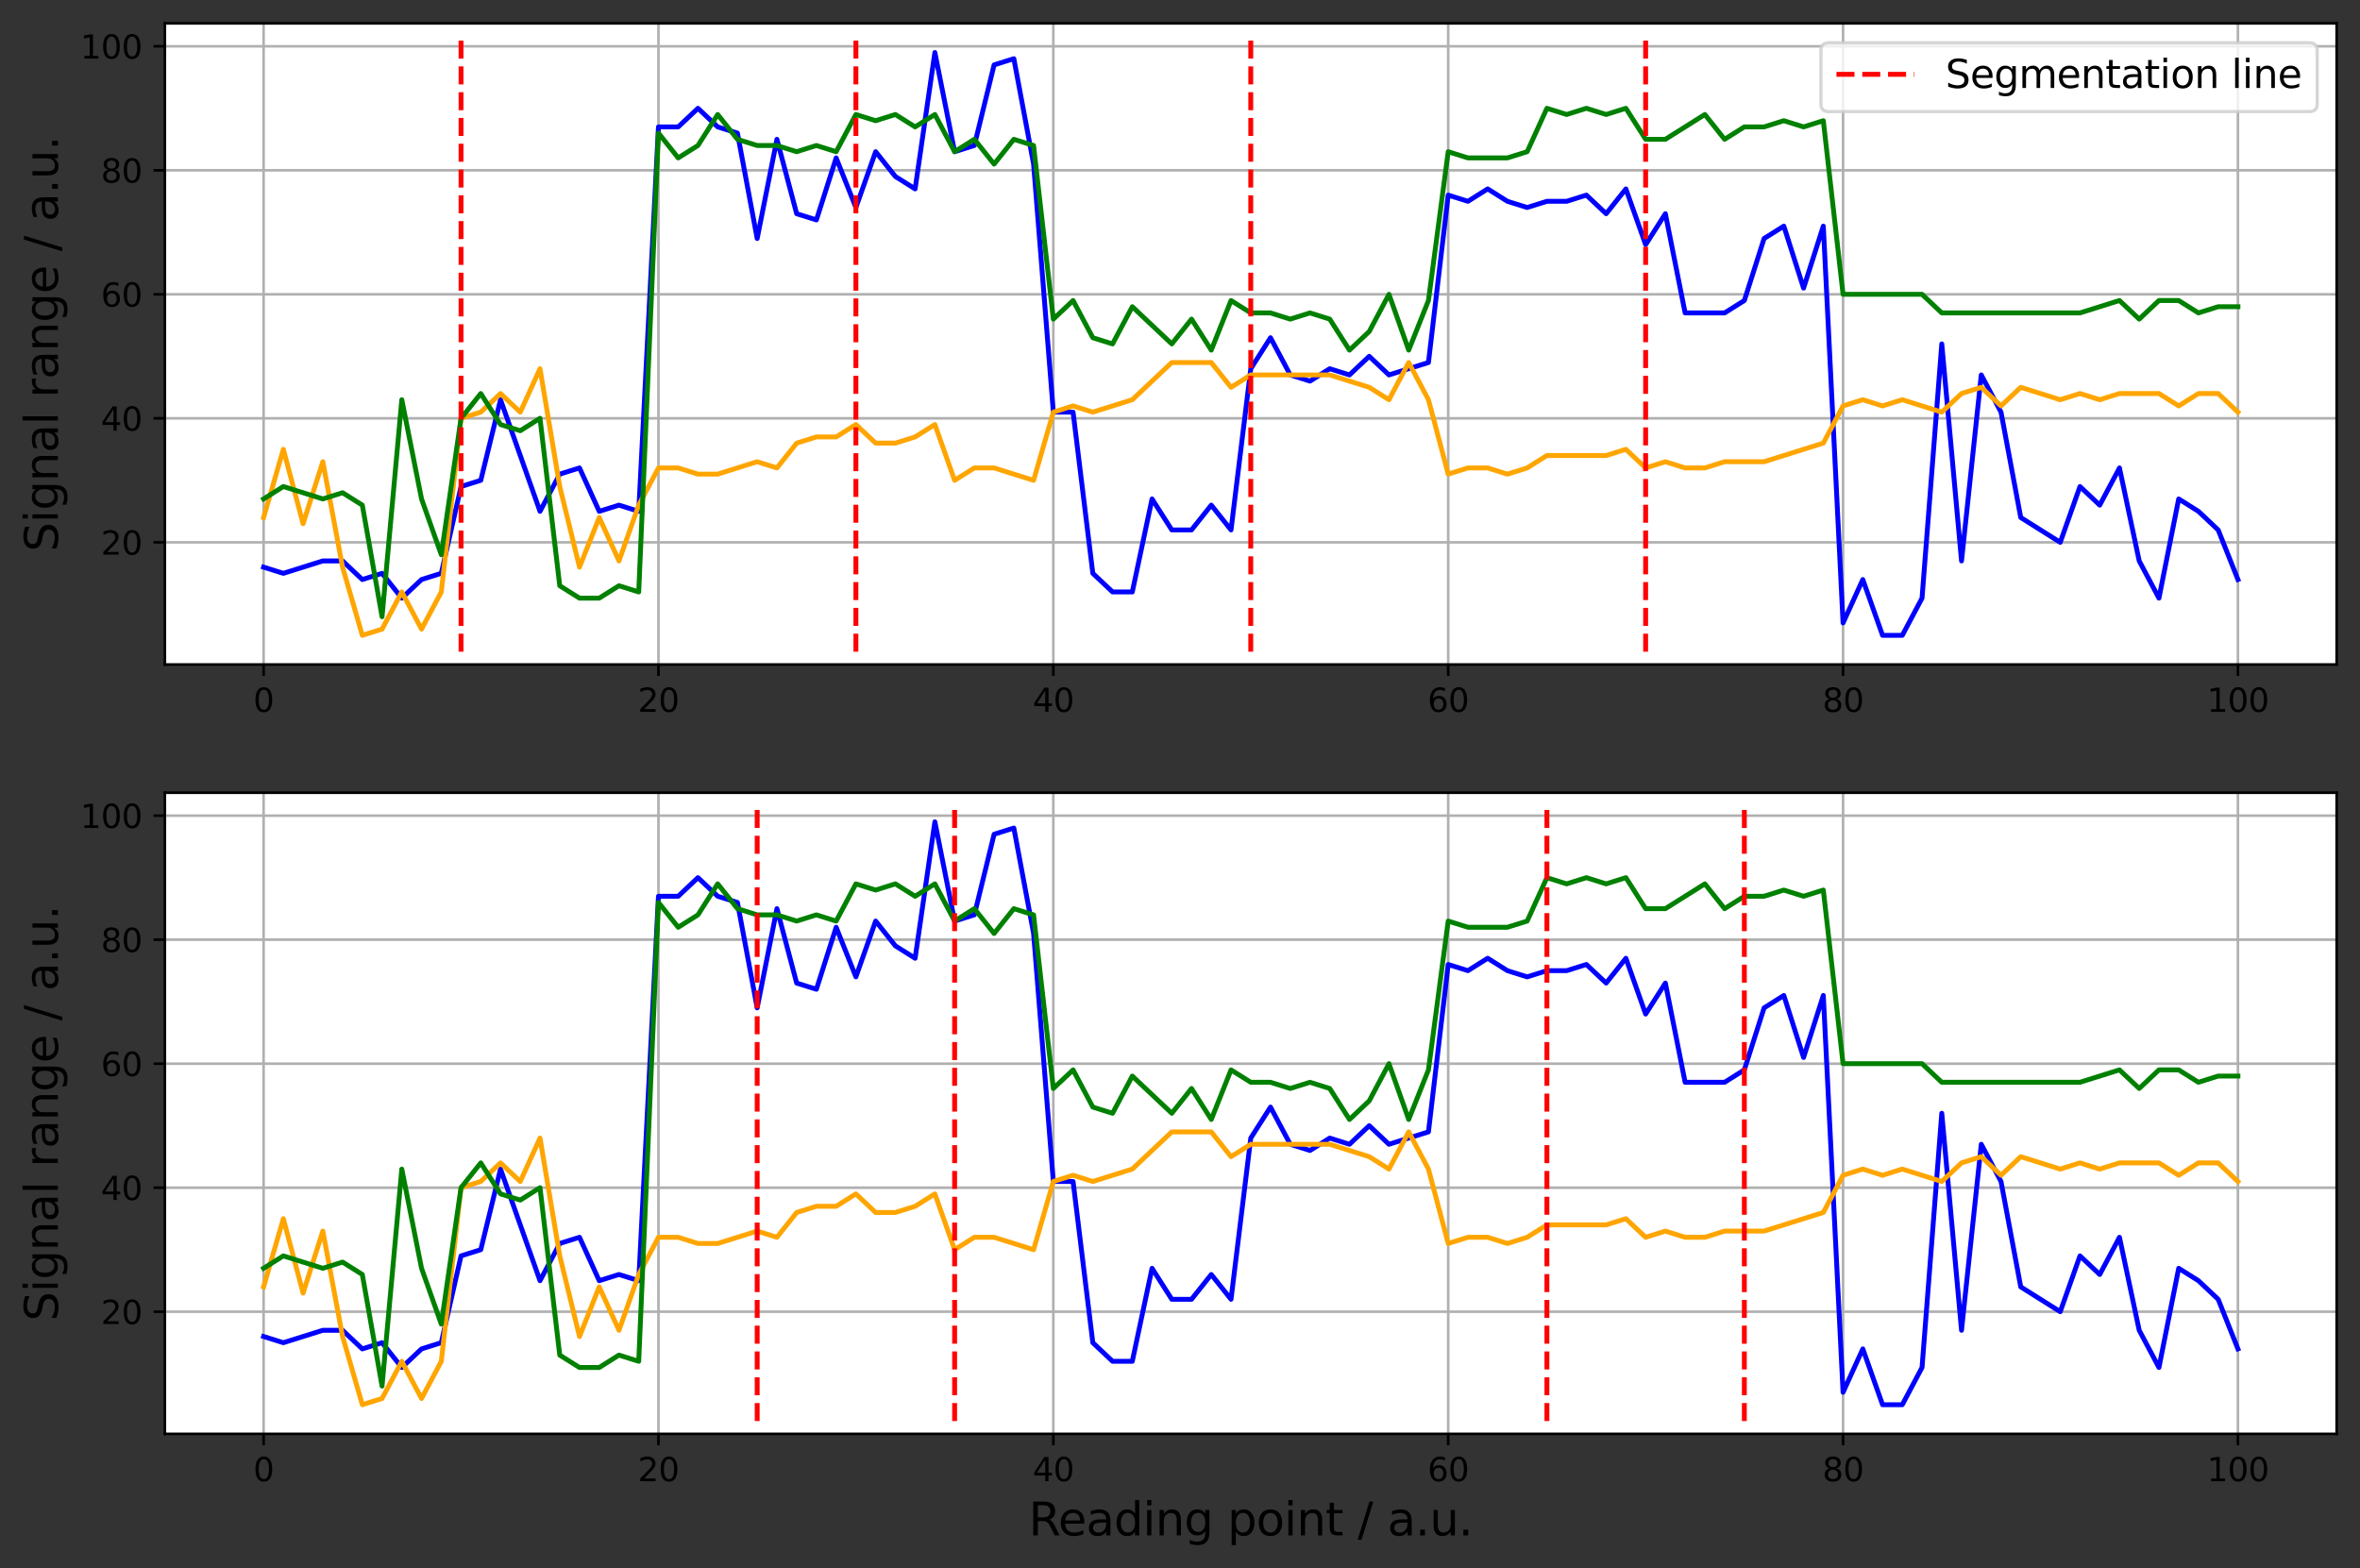 <?xml version="1.0" encoding="utf-8" standalone="no"?>
<!DOCTYPE svg PUBLIC "-//W3C//DTD SVG 1.1//EN"
  "http://www.w3.org/Graphics/SVG/1.1/DTD/svg11.dtd">
<svg xmlns:xlink="http://www.w3.org/1999/xlink" width="727.637pt" height="483.507pt" viewBox="0 0 727.637 483.507" xmlns="http://www.w3.org/2000/svg" version="1.1">
 <rect x="0" y="0" width="727.637" height="483.507" fill="#333333" stroke="none"/>
 <defs>
  <style type="text/css">*{stroke-linejoin: round; stroke-linecap: butt}</style>
 </defs>
 <g id="figure_1">
  <g id="patch_1">
   <path d="M 0 483.507 
L 727.637 483.507 
L 727.637 0 
L 0 0 
L 0 483.507 
z
" style="fill: none"/>
  </g>
  <g id="axes_1">
   <g id="patch_2">
    <path d="M 50.837 204.873 
L 720.437 204.873 
L 720.437 7.2 
L 50.837 7.2 
z
" style="fill: #ffffff"/>
   </g>
   <g id="matplotlib.axis_1">
    <g id="xtick_1">
     <g id="line2d_1">
      <path d="M 81.273 204.873 
L 81.273 7.2 
" clip-path="url(#p1c5cbed11c)" style="fill: none; stroke: #b0b0b0; stroke-width: 0.8; stroke-linecap: square"/>
     </g>
     <g id="line2d_2">
      <defs>
       <path id="mb7b37c799b" d="M 0 0 
L 0 3.5 
" style="stroke: #000000; stroke-width: 0.8"/>
      </defs>
      <g>
       <use xlink:href="#mb7b37c799b" x="81.273" y="204.873" style="stroke: #000000; stroke-width: 0.8"/>
      </g>
     </g>
     <g id="text_1">
      <!-- 0 -->
      <g transform="translate(78.092 219.471)scale(0.1 -0.1)">
       <defs>
        <path id="DejaVuSans-30" d="M 2034 4250 
Q 1547 4250 1301 3770 
Q 1056 3291 1056 2328 
Q 1056 1369 1301 889 
Q 1547 409 2034 409 
Q 2525 409 2770 889 
Q 3016 1369 3016 2328 
Q 3016 3291 2770 3770 
Q 2525 4250 2034 4250 
z
M 2034 4750 
Q 2819 4750 3233 4129 
Q 3647 3509 3647 2328 
Q 3647 1150 3233 529 
Q 2819 -91 2034 -91 
Q 1250 -91 836 529 
Q 422 1150 422 2328 
Q 422 3509 836 4129 
Q 1250 4750 2034 4750 
z
" transform="scale(0.016)"/>
       </defs>
       <use xlink:href="#DejaVuSans-30"/>
      </g>
     </g>
    </g>
    <g id="xtick_2">
     <g id="line2d_3">
      <path d="M 203.019 204.873 
L 203.019 7.2 
" clip-path="url(#p1c5cbed11c)" style="fill: none; stroke: #b0b0b0; stroke-width: 0.8; stroke-linecap: square"/>
     </g>
     <g id="line2d_4">
      <g>
       <use xlink:href="#mb7b37c799b" x="203.019" y="204.873" style="stroke: #000000; stroke-width: 0.8"/>
      </g>
     </g>
     <g id="text_2">
      <!-- 20 -->
      <g transform="translate(196.656 219.471)scale(0.1 -0.1)">
       <defs>
        <path id="DejaVuSans-32" d="M 1228 531 
L 3431 531 
L 3431 0 
L 469 0 
L 469 531 
Q 828 903 1448 1529 
Q 2069 2156 2228 2338 
Q 2531 2678 2651 2914 
Q 2772 3150 2772 3378 
Q 2772 3750 2511 3984 
Q 2250 4219 1831 4219 
Q 1534 4219 1204 4116 
Q 875 4013 500 3803 
L 500 4441 
Q 881 4594 1212 4672 
Q 1544 4750 1819 4750 
Q 2544 4750 2975 4387 
Q 3406 4025 3406 3419 
Q 3406 3131 3298 2873 
Q 3191 2616 2906 2266 
Q 2828 2175 2409 1742 
Q 1991 1309 1228 531 
z
" transform="scale(0.016)"/>
       </defs>
       <use xlink:href="#DejaVuSans-32"/>
       <use xlink:href="#DejaVuSans-30" x="63.623"/>
      </g>
     </g>
    </g>
    <g id="xtick_3">
     <g id="line2d_5">
      <path d="M 324.764 204.873 
L 324.764 7.2 
" clip-path="url(#p1c5cbed11c)" style="fill: none; stroke: #b0b0b0; stroke-width: 0.8; stroke-linecap: square"/>
     </g>
     <g id="line2d_6">
      <g>
       <use xlink:href="#mb7b37c799b" x="324.764" y="204.873" style="stroke: #000000; stroke-width: 0.8"/>
      </g>
     </g>
     <g id="text_3">
      <!-- 40 -->
      <g transform="translate(318.402 219.471)scale(0.1 -0.1)">
       <defs>
        <path id="DejaVuSans-34" d="M 2419 4116 
L 825 1625 
L 2419 1625 
L 2419 4116 
z
M 2253 4666 
L 3047 4666 
L 3047 1625 
L 3713 1625 
L 3713 1100 
L 3047 1100 
L 3047 0 
L 2419 0 
L 2419 1100 
L 313 1100 
L 313 1709 
L 2253 4666 
z
" transform="scale(0.016)"/>
       </defs>
       <use xlink:href="#DejaVuSans-34"/>
       <use xlink:href="#DejaVuSans-30" x="63.623"/>
      </g>
     </g>
    </g>
    <g id="xtick_4">
     <g id="line2d_7">
      <path d="M 446.51 204.873 
L 446.51 7.2 
" clip-path="url(#p1c5cbed11c)" style="fill: none; stroke: #b0b0b0; stroke-width: 0.8; stroke-linecap: square"/>
     </g>
     <g id="line2d_8">
      <g>
       <use xlink:href="#mb7b37c799b" x="446.51" y="204.873" style="stroke: #000000; stroke-width: 0.8"/>
      </g>
     </g>
     <g id="text_4">
      <!-- 60 -->
      <g transform="translate(440.147 219.471)scale(0.1 -0.1)">
       <defs>
        <path id="DejaVuSans-36" d="M 2113 2584 
Q 1688 2584 1439 2293 
Q 1191 2003 1191 1497 
Q 1191 994 1439 701 
Q 1688 409 2113 409 
Q 2538 409 2786 701 
Q 3034 994 3034 1497 
Q 3034 2003 2786 2293 
Q 2538 2584 2113 2584 
z
M 3366 4563 
L 3366 3988 
Q 3128 4100 2886 4159 
Q 2644 4219 2406 4219 
Q 1781 4219 1451 3797 
Q 1122 3375 1075 2522 
Q 1259 2794 1537 2939 
Q 1816 3084 2150 3084 
Q 2853 3084 3261 2657 
Q 3669 2231 3669 1497 
Q 3669 778 3244 343 
Q 2819 -91 2113 -91 
Q 1303 -91 875 529 
Q 447 1150 447 2328 
Q 447 3434 972 4092 
Q 1497 4750 2381 4750 
Q 2619 4750 2861 4703 
Q 3103 4656 3366 4563 
z
" transform="scale(0.016)"/>
       </defs>
       <use xlink:href="#DejaVuSans-36"/>
       <use xlink:href="#DejaVuSans-30" x="63.623"/>
      </g>
     </g>
    </g>
    <g id="xtick_5">
     <g id="line2d_9">
      <path d="M 568.255 204.873 
L 568.255 7.2 
" clip-path="url(#p1c5cbed11c)" style="fill: none; stroke: #b0b0b0; stroke-width: 0.8; stroke-linecap: square"/>
     </g>
     <g id="line2d_10">
      <g>
       <use xlink:href="#mb7b37c799b" x="568.255" y="204.873" style="stroke: #000000; stroke-width: 0.8"/>
      </g>
     </g>
     <g id="text_5">
      <!-- 80 -->
      <g transform="translate(561.893 219.471)scale(0.1 -0.1)">
       <defs>
        <path id="DejaVuSans-38" d="M 2034 2216 
Q 1584 2216 1326 1975 
Q 1069 1734 1069 1313 
Q 1069 891 1326 650 
Q 1584 409 2034 409 
Q 2484 409 2743 651 
Q 3003 894 3003 1313 
Q 3003 1734 2745 1975 
Q 2488 2216 2034 2216 
z
M 1403 2484 
Q 997 2584 770 2862 
Q 544 3141 544 3541 
Q 544 4100 942 4425 
Q 1341 4750 2034 4750 
Q 2731 4750 3128 4425 
Q 3525 4100 3525 3541 
Q 3525 3141 3298 2862 
Q 3072 2584 2669 2484 
Q 3125 2378 3379 2068 
Q 3634 1759 3634 1313 
Q 3634 634 3220 271 
Q 2806 -91 2034 -91 
Q 1263 -91 848 271 
Q 434 634 434 1313 
Q 434 1759 690 2068 
Q 947 2378 1403 2484 
z
M 1172 3481 
Q 1172 3119 1398 2916 
Q 1625 2713 2034 2713 
Q 2441 2713 2670 2916 
Q 2900 3119 2900 3481 
Q 2900 3844 2670 4047 
Q 2441 4250 2034 4250 
Q 1625 4250 1398 4047 
Q 1172 3844 1172 3481 
z
" transform="scale(0.016)"/>
       </defs>
       <use xlink:href="#DejaVuSans-38"/>
       <use xlink:href="#DejaVuSans-30" x="63.623"/>
      </g>
     </g>
    </g>
    <g id="xtick_6">
     <g id="line2d_11">
      <path d="M 690.001 204.873 
L 690.001 7.2 
" clip-path="url(#p1c5cbed11c)" style="fill: none; stroke: #b0b0b0; stroke-width: 0.8; stroke-linecap: square"/>
     </g>
     <g id="line2d_12">
      <g>
       <use xlink:href="#mb7b37c799b" x="690.001" y="204.873" style="stroke: #000000; stroke-width: 0.8"/>
      </g>
     </g>
     <g id="text_6">
      <!-- 100 -->
      <g transform="translate(680.457 219.471)scale(0.1 -0.1)">
       <defs>
        <path id="DejaVuSans-31" d="M 794 531 
L 1825 531 
L 1825 4091 
L 703 3866 
L 703 4441 
L 1819 4666 
L 2450 4666 
L 2450 531 
L 3481 531 
L 3481 0 
L 794 0 
L 794 531 
z
" transform="scale(0.016)"/>
       </defs>
       <use xlink:href="#DejaVuSans-31"/>
       <use xlink:href="#DejaVuSans-30" x="63.623"/>
       <use xlink:href="#DejaVuSans-30" x="127.246"/>
      </g>
     </g>
    </g>
   </g>
   <g id="matplotlib.axis_2">
    <g id="ytick_1">
     <g id="line2d_13">
      <path d="M 50.837 167.212 
L 720.437 167.212 
" clip-path="url(#p1c5cbed11c)" style="fill: none; stroke: #b0b0b0; stroke-width: 0.8; stroke-linecap: square"/>
     </g>
     <g id="line2d_14">
      <defs>
       <path id="mc9eb22bda6" d="M 0 0 
L -3.5 0 
" style="stroke: #000000; stroke-width: 0.8"/>
      </defs>
      <g>
       <use xlink:href="#mc9eb22bda6" x="50.837" y="167.212" style="stroke: #000000; stroke-width: 0.8"/>
      </g>
     </g>
     <g id="text_7">
      <!-- 20 -->
      <g transform="translate(31.112 171.011)scale(0.1 -0.1)">
       <use xlink:href="#DejaVuSans-32"/>
       <use xlink:href="#DejaVuSans-30" x="63.623"/>
      </g>
     </g>
    </g>
    <g id="ytick_2">
     <g id="line2d_15">
      <path d="M 50.837 128.977 
L 720.437 128.977 
" clip-path="url(#p1c5cbed11c)" style="fill: none; stroke: #b0b0b0; stroke-width: 0.8; stroke-linecap: square"/>
     </g>
     <g id="line2d_16">
      <g>
       <use xlink:href="#mc9eb22bda6" x="50.837" y="128.977" style="stroke: #000000; stroke-width: 0.8"/>
      </g>
     </g>
     <g id="text_8">
      <!-- 40 -->
      <g transform="translate(31.112 132.776)scale(0.1 -0.1)">
       <use xlink:href="#DejaVuSans-34"/>
       <use xlink:href="#DejaVuSans-30" x="63.623"/>
      </g>
     </g>
    </g>
    <g id="ytick_3">
     <g id="line2d_17">
      <path d="M 50.837 90.743 
L 720.437 90.743 
" clip-path="url(#p1c5cbed11c)" style="fill: none; stroke: #b0b0b0; stroke-width: 0.8; stroke-linecap: square"/>
     </g>
     <g id="line2d_18">
      <g>
       <use xlink:href="#mc9eb22bda6" x="50.837" y="90.743" style="stroke: #000000; stroke-width: 0.8"/>
      </g>
     </g>
     <g id="text_9">
      <!-- 60 -->
      <g transform="translate(31.112 94.542)scale(0.1 -0.1)">
       <use xlink:href="#DejaVuSans-36"/>
       <use xlink:href="#DejaVuSans-30" x="63.623"/>
      </g>
     </g>
    </g>
    <g id="ytick_4">
     <g id="line2d_19">
      <path d="M 50.837 52.508 
L 720.437 52.508 
" clip-path="url(#p1c5cbed11c)" style="fill: none; stroke: #b0b0b0; stroke-width: 0.8; stroke-linecap: square"/>
     </g>
     <g id="line2d_20">
      <g>
       <use xlink:href="#mc9eb22bda6" x="50.837" y="52.508" style="stroke: #000000; stroke-width: 0.8"/>
      </g>
     </g>
     <g id="text_10">
      <!-- 80 -->
      <g transform="translate(31.112 56.307)scale(0.1 -0.1)">
       <use xlink:href="#DejaVuSans-38"/>
       <use xlink:href="#DejaVuSans-30" x="63.623"/>
      </g>
     </g>
    </g>
    <g id="ytick_5">
     <g id="line2d_21">
      <path d="M 50.837 14.273 
L 720.437 14.273 
" clip-path="url(#p1c5cbed11c)" style="fill: none; stroke: #b0b0b0; stroke-width: 0.8; stroke-linecap: square"/>
     </g>
     <g id="line2d_22">
      <g>
       <use xlink:href="#mc9eb22bda6" x="50.837" y="14.273" style="stroke: #000000; stroke-width: 0.8"/>
      </g>
     </g>
     <g id="text_11">
      <!-- 100 -->
      <g transform="translate(24.749 18.073)scale(0.1 -0.1)">
       <use xlink:href="#DejaVuSans-31"/>
       <use xlink:href="#DejaVuSans-30" x="63.623"/>
       <use xlink:href="#DejaVuSans-30" x="127.246"/>
      </g>
     </g>
    </g>
    <g id="text_12">
     <!-- Signal range / a.u. -->
     <g transform="translate(17.838 170.102)rotate(-90)scale(0.14 -0.14)">
      <defs>
       <path id="DejaVuSans-53" d="M 3425 4513 
L 3425 3897 
Q 3066 4069 2747 4153 
Q 2428 4238 2131 4238 
Q 1616 4238 1336 4038 
Q 1056 3838 1056 3469 
Q 1056 3159 1242 3001 
Q 1428 2844 1947 2747 
L 2328 2669 
Q 3034 2534 3370 2195 
Q 3706 1856 3706 1288 
Q 3706 609 3251 259 
Q 2797 -91 1919 -91 
Q 1588 -91 1214 -16 
Q 841 59 441 206 
L 441 856 
Q 825 641 1194 531 
Q 1563 422 1919 422 
Q 2459 422 2753 634 
Q 3047 847 3047 1241 
Q 3047 1584 2836 1778 
Q 2625 1972 2144 2069 
L 1759 2144 
Q 1053 2284 737 2584 
Q 422 2884 422 3419 
Q 422 4038 858 4394 
Q 1294 4750 2059 4750 
Q 2388 4750 2728 4690 
Q 3069 4631 3425 4513 
z
" transform="scale(0.016)"/>
       <path id="DejaVuSans-69" d="M 603 3500 
L 1178 3500 
L 1178 0 
L 603 0 
L 603 3500 
z
M 603 4863 
L 1178 4863 
L 1178 4134 
L 603 4134 
L 603 4863 
z
" transform="scale(0.016)"/>
       <path id="DejaVuSans-67" d="M 2906 1791 
Q 2906 2416 2648 2759 
Q 2391 3103 1925 3103 
Q 1463 3103 1205 2759 
Q 947 2416 947 1791 
Q 947 1169 1205 825 
Q 1463 481 1925 481 
Q 2391 481 2648 825 
Q 2906 1169 2906 1791 
z
M 3481 434 
Q 3481 -459 3084 -895 
Q 2688 -1331 1869 -1331 
Q 1566 -1331 1297 -1286 
Q 1028 -1241 775 -1147 
L 775 -588 
Q 1028 -725 1275 -790 
Q 1522 -856 1778 -856 
Q 2344 -856 2625 -561 
Q 2906 -266 2906 331 
L 2906 616 
Q 2728 306 2450 153 
Q 2172 0 1784 0 
Q 1141 0 747 490 
Q 353 981 353 1791 
Q 353 2603 747 3093 
Q 1141 3584 1784 3584 
Q 2172 3584 2450 3431 
Q 2728 3278 2906 2969 
L 2906 3500 
L 3481 3500 
L 3481 434 
z
" transform="scale(0.016)"/>
       <path id="DejaVuSans-6e" d="M 3513 2113 
L 3513 0 
L 2938 0 
L 2938 2094 
Q 2938 2591 2744 2837 
Q 2550 3084 2163 3084 
Q 1697 3084 1428 2787 
Q 1159 2491 1159 1978 
L 1159 0 
L 581 0 
L 581 3500 
L 1159 3500 
L 1159 2956 
Q 1366 3272 1645 3428 
Q 1925 3584 2291 3584 
Q 2894 3584 3203 3211 
Q 3513 2838 3513 2113 
z
" transform="scale(0.016)"/>
       <path id="DejaVuSans-61" d="M 2194 1759 
Q 1497 1759 1228 1600 
Q 959 1441 959 1056 
Q 959 750 1161 570 
Q 1363 391 1709 391 
Q 2188 391 2477 730 
Q 2766 1069 2766 1631 
L 2766 1759 
L 2194 1759 
z
M 3341 1997 
L 3341 0 
L 2766 0 
L 2766 531 
Q 2569 213 2275 61 
Q 1981 -91 1556 -91 
Q 1019 -91 701 211 
Q 384 513 384 1019 
Q 384 1609 779 1909 
Q 1175 2209 1959 2209 
L 2766 2209 
L 2766 2266 
Q 2766 2663 2505 2880 
Q 2244 3097 1772 3097 
Q 1472 3097 1187 3025 
Q 903 2953 641 2809 
L 641 3341 
Q 956 3463 1253 3523 
Q 1550 3584 1831 3584 
Q 2591 3584 2966 3190 
Q 3341 2797 3341 1997 
z
" transform="scale(0.016)"/>
       <path id="DejaVuSans-6c" d="M 603 4863 
L 1178 4863 
L 1178 0 
L 603 0 
L 603 4863 
z
" transform="scale(0.016)"/>
       <path id="DejaVuSans-20" transform="scale(0.016)"/>
       <path id="DejaVuSans-72" d="M 2631 2963 
Q 2534 3019 2420 3045 
Q 2306 3072 2169 3072 
Q 1681 3072 1420 2755 
Q 1159 2438 1159 1844 
L 1159 0 
L 581 0 
L 581 3500 
L 1159 3500 
L 1159 2956 
Q 1341 3275 1631 3429 
Q 1922 3584 2338 3584 
Q 2397 3584 2469 3576 
Q 2541 3569 2628 3553 
L 2631 2963 
z
" transform="scale(0.016)"/>
       <path id="DejaVuSans-65" d="M 3597 1894 
L 3597 1613 
L 953 1613 
Q 991 1019 1311 708 
Q 1631 397 2203 397 
Q 2534 397 2845 478 
Q 3156 559 3463 722 
L 3463 178 
Q 3153 47 2828 -22 
Q 2503 -91 2169 -91 
Q 1331 -91 842 396 
Q 353 884 353 1716 
Q 353 2575 817 3079 
Q 1281 3584 2069 3584 
Q 2775 3584 3186 3129 
Q 3597 2675 3597 1894 
z
M 3022 2063 
Q 3016 2534 2758 2815 
Q 2500 3097 2075 3097 
Q 1594 3097 1305 2825 
Q 1016 2553 972 2059 
L 3022 2063 
z
" transform="scale(0.016)"/>
       <path id="DejaVuSans-2f" d="M 1625 4666 
L 2156 4666 
L 531 -594 
L 0 -594 
L 1625 4666 
z
" transform="scale(0.016)"/>
       <path id="DejaVuSans-2e" d="M 684 794 
L 1344 794 
L 1344 0 
L 684 0 
L 684 794 
z
" transform="scale(0.016)"/>
       <path id="DejaVuSans-75" d="M 544 1381 
L 544 3500 
L 1119 3500 
L 1119 1403 
Q 1119 906 1312 657 
Q 1506 409 1894 409 
Q 2359 409 2629 706 
Q 2900 1003 2900 1516 
L 2900 3500 
L 3475 3500 
L 3475 0 
L 2900 0 
L 2900 538 
Q 2691 219 2414 64 
Q 2138 -91 1772 -91 
Q 1169 -91 856 284 
Q 544 659 544 1381 
z
M 1991 3584 
L 1991 3584 
z
" transform="scale(0.016)"/>
      </defs>
      <use xlink:href="#DejaVuSans-53"/>
      <use xlink:href="#DejaVuSans-69" x="63.477"/>
      <use xlink:href="#DejaVuSans-67" x="91.26"/>
      <use xlink:href="#DejaVuSans-6e" x="154.736"/>
      <use xlink:href="#DejaVuSans-61" x="218.115"/>
      <use xlink:href="#DejaVuSans-6c" x="279.395"/>
      <use xlink:href="#DejaVuSans-20" x="307.178"/>
      <use xlink:href="#DejaVuSans-72" x="338.965"/>
      <use xlink:href="#DejaVuSans-61" x="380.078"/>
      <use xlink:href="#DejaVuSans-6e" x="441.357"/>
      <use xlink:href="#DejaVuSans-67" x="504.736"/>
      <use xlink:href="#DejaVuSans-65" x="568.213"/>
      <use xlink:href="#DejaVuSans-20" x="629.736"/>
      <use xlink:href="#DejaVuSans-2f" x="661.523"/>
      <use xlink:href="#DejaVuSans-20" x="695.215"/>
      <use xlink:href="#DejaVuSans-61" x="727.002"/>
      <use xlink:href="#DejaVuSans-2e" x="788.281"/>
      <use xlink:href="#DejaVuSans-75" x="820.068"/>
      <use xlink:href="#DejaVuSans-2e" x="883.447"/>
     </g>
    </g>
   </g>
   <g id="line2d_23">
    <path d="M 81.273 174.859 
L 87.361 176.77 
L 93.448 174.859 
L 99.535 172.947 
L 105.622 172.947 
L 111.71 178.682 
L 117.797 176.77 
L 123.884 184.417 
L 129.971 178.682 
L 136.059 176.77 
L 142.146 150.006 
L 148.233 148.094 
L 154.321 123.242 
L 160.408 140.447 
L 166.495 157.653 
L 172.582 146.183 
L 178.67 144.271 
L 184.757 157.653 
L 190.844 155.741 
L 196.931 157.653 
L 203.019 39.126 
L 209.106 39.126 
L 215.193 33.391 
L 221.281 39.126 
L 227.368 41.038 
L 233.455 73.537 
L 239.542 42.949 
L 245.63 65.89 
L 251.717 67.802 
L 257.804 48.685 
L 263.891 63.978 
L 269.979 46.773 
L 276.066 54.42 
L 282.153 58.243 
L 288.241 16.185 
L 294.328 46.773 
L 300.415 44.861 
L 306.502 20.009 
L 312.59 18.097 
L 318.677 50.596 
L 324.764 127.065 
L 330.851 127.065 
L 336.939 176.77 
L 343.026 182.506 
L 349.113 182.506 
L 355.201 153.83 
L 361.288 163.388 
L 367.375 163.388 
L 373.462 155.741 
L 379.55 163.388 
L 385.637 113.683 
L 391.724 104.125 
L 397.811 115.595 
L 403.899 117.507 
L 409.986 113.683 
L 416.073 115.595 
L 422.161 109.86 
L 428.248 115.595 
L 434.335 113.683 
L 440.422 111.772 
L 446.51 60.155 
L 452.597 62.067 
L 458.684 58.243 
L 464.771 62.067 
L 470.859 63.978 
L 476.946 62.067 
L 483.033 62.067 
L 489.121 60.155 
L 495.208 65.89 
L 501.295 58.243 
L 507.382 75.449 
L 513.47 65.89 
L 519.557 96.478 
L 525.644 96.478 
L 531.731 96.478 
L 537.819 92.654 
L 543.906 73.537 
L 549.993 69.714 
L 556.081 88.831 
L 562.168 69.714 
L 568.255 192.064 
L 574.342 178.682 
L 580.43 195.888 
L 586.517 195.888 
L 592.604 184.417 
L 598.691 106.036 
L 604.779 172.947 
L 610.866 115.595 
L 616.953 127.065 
L 623.041 159.565 
L 629.128 163.388 
L 635.215 167.212 
L 641.302 150.006 
L 647.39 155.741 
L 653.477 144.271 
L 659.564 172.947 
L 665.651 184.417 
L 671.739 153.83 
L 677.826 157.653 
L 683.913 163.388 
L 690.001 178.682 
" clip-path="url(#p1c5cbed11c)" style="fill: none; stroke: #0000ff; stroke-width: 1.5; stroke-linecap: square"/>
   </g>
   <g id="line2d_24">
    <path d="M 81.273 159.565 
L 87.361 138.536 
L 93.448 161.476 
L 99.535 142.359 
L 105.622 174.859 
L 111.71 195.888 
L 117.797 193.976 
L 123.884 182.506 
L 129.971 193.976 
L 136.059 182.506 
L 142.146 128.977 
L 148.233 127.065 
L 154.321 121.33 
L 160.408 127.065 
L 166.495 113.683 
L 172.582 150.006 
L 178.67 174.859 
L 184.757 159.565 
L 190.844 172.947 
L 196.931 155.741 
L 203.019 144.271 
L 209.106 144.271 
L 215.193 146.183 
L 221.281 146.183 
L 227.368 144.271 
L 233.455 142.359 
L 239.542 144.271 
L 245.63 136.624 
L 251.717 134.712 
L 257.804 134.712 
L 263.891 130.889 
L 269.979 136.624 
L 276.066 136.624 
L 282.153 134.712 
L 288.241 130.889 
L 294.328 148.094 
L 300.415 144.271 
L 306.502 144.271 
L 312.59 146.183 
L 318.677 148.094 
L 324.764 127.065 
L 330.851 125.154 
L 336.939 127.065 
L 343.026 125.154 
L 349.113 123.242 
L 355.201 117.507 
L 361.288 111.772 
L 367.375 111.772 
L 373.462 111.772 
L 379.55 119.418 
L 385.637 115.595 
L 391.724 115.595 
L 397.811 115.595 
L 403.899 115.595 
L 409.986 115.595 
L 416.073 117.507 
L 422.161 119.418 
L 428.248 123.242 
L 434.335 111.772 
L 440.422 123.242 
L 446.51 146.183 
L 452.597 144.271 
L 458.684 144.271 
L 464.771 146.183 
L 470.859 144.271 
L 476.946 140.447 
L 483.033 140.447 
L 489.121 140.447 
L 495.208 140.447 
L 501.295 138.536 
L 507.382 144.271 
L 513.47 142.359 
L 519.557 144.271 
L 525.644 144.271 
L 531.731 142.359 
L 537.819 142.359 
L 543.906 142.359 
L 549.993 140.447 
L 556.081 138.536 
L 562.168 136.624 
L 568.255 125.154 
L 574.342 123.242 
L 580.43 125.154 
L 586.517 123.242 
L 592.604 125.154 
L 598.691 127.065 
L 604.779 121.33 
L 610.866 119.418 
L 616.953 125.154 
L 623.041 119.418 
L 629.128 121.33 
L 635.215 123.242 
L 641.302 121.33 
L 647.39 123.242 
L 653.477 121.33 
L 659.564 121.33 
L 665.651 121.33 
L 671.739 125.154 
L 677.826 121.33 
L 683.913 121.33 
L 690.001 127.065 
" clip-path="url(#p1c5cbed11c)" style="fill: none; stroke: #ffa500; stroke-width: 1.5; stroke-linecap: square"/>
   </g>
   <g id="line2d_25">
    <path d="M 81.273 153.83 
L 87.361 150.006 
L 93.448 151.918 
L 99.535 153.83 
L 105.622 151.918 
L 111.71 155.741 
L 117.797 190.152 
L 123.884 123.242 
L 129.971 153.83 
L 136.059 171.035 
L 142.146 128.977 
L 148.233 121.33 
L 154.321 130.889 
L 160.408 132.801 
L 166.495 128.977 
L 172.582 180.594 
L 178.67 184.417 
L 184.757 184.417 
L 190.844 180.594 
L 196.931 182.506 
L 203.019 41.038 
L 209.106 48.685 
L 215.193 44.861 
L 221.281 35.302 
L 227.368 42.949 
L 233.455 44.861 
L 239.542 44.861 
L 245.63 46.773 
L 251.717 44.861 
L 257.804 46.773 
L 263.891 35.302 
L 269.979 37.214 
L 276.066 35.302 
L 282.153 39.126 
L 288.241 35.302 
L 294.328 46.773 
L 300.415 42.949 
L 306.502 50.596 
L 312.59 42.949 
L 318.677 44.861 
L 324.764 98.389 
L 330.851 92.654 
L 336.939 104.125 
L 343.026 106.036 
L 349.113 94.566 
L 355.201 100.301 
L 361.288 106.036 
L 367.375 98.389 
L 373.462 107.948 
L 379.55 92.654 
L 385.637 96.478 
L 391.724 96.478 
L 397.811 98.389 
L 403.899 96.478 
L 409.986 98.389 
L 416.073 107.948 
L 422.161 102.213 
L 428.248 90.743 
L 434.335 107.948 
L 440.422 92.654 
L 446.51 46.773 
L 452.597 48.685 
L 458.684 48.685 
L 464.771 48.685 
L 470.859 46.773 
L 476.946 33.391 
L 483.033 35.302 
L 489.121 33.391 
L 495.208 35.302 
L 501.295 33.391 
L 507.382 42.949 
L 513.47 42.949 
L 519.557 39.126 
L 525.644 35.302 
L 531.731 42.949 
L 537.819 39.126 
L 543.906 39.126 
L 549.993 37.214 
L 556.081 39.126 
L 562.168 37.214 
L 568.255 90.743 
L 574.342 90.743 
L 580.43 90.743 
L 586.517 90.743 
L 592.604 90.743 
L 598.691 96.478 
L 604.779 96.478 
L 610.866 96.478 
L 616.953 96.478 
L 623.041 96.478 
L 629.128 96.478 
L 635.215 96.478 
L 641.302 96.478 
L 647.39 94.566 
L 653.477 92.654 
L 659.564 98.389 
L 665.651 92.654 
L 671.739 92.654 
L 677.826 96.478 
L 683.913 94.566 
L 690.001 94.566 
" clip-path="url(#p1c5cbed11c)" style="fill: none; stroke: #008000; stroke-width: 1.5; stroke-linecap: square"/>
   </g>
   <g id="line2d_26">
    <path d="M 142.146 200.919 
L 142.146 11.153 
" clip-path="url(#p1c5cbed11c)" style="fill: none; stroke-dasharray: 5.55,2.4; stroke-dashoffset: 0; stroke: #ff0000; stroke-width: 1.5"/>
   </g>
   <g id="line2d_27">
    <path d="M 263.891 200.919 
L 263.891 11.153 
" clip-path="url(#p1c5cbed11c)" style="fill: none; stroke-dasharray: 5.55,2.4; stroke-dashoffset: 0; stroke: #ff0000; stroke-width: 1.5"/>
   </g>
   <g id="line2d_28">
    <path d="M 385.637 200.919 
L 385.637 11.153 
" clip-path="url(#p1c5cbed11c)" style="fill: none; stroke-dasharray: 5.55,2.4; stroke-dashoffset: 0; stroke: #ff0000; stroke-width: 1.5"/>
   </g>
   <g id="line2d_29">
    <path d="M 507.382 200.919 
L 507.382 11.153 
" clip-path="url(#p1c5cbed11c)" style="fill: none; stroke-dasharray: 5.55,2.4; stroke-dashoffset: 0; stroke: #ff0000; stroke-width: 1.5"/>
   </g>
   <g id="patch_3">
    <path d="M 50.837 204.873 
L 50.837 7.2 
" style="fill: none; stroke: #000000; stroke-width: 0.8; stroke-linejoin: miter; stroke-linecap: square"/>
   </g>
   <g id="patch_4">
    <path d="M 720.437 204.873 
L 720.437 7.2 
" style="fill: none; stroke: #000000; stroke-width: 0.8; stroke-linejoin: miter; stroke-linecap: square"/>
   </g>
   <g id="patch_5">
    <path d="M 50.837 204.873 
L 720.437 204.873 
" style="fill: none; stroke: #000000; stroke-width: 0.8; stroke-linejoin: miter; stroke-linecap: square"/>
   </g>
   <g id="patch_6">
    <path d="M 50.837 7.2 
L 720.437 7.2 
" style="fill: none; stroke: #000000; stroke-width: 0.8; stroke-linejoin: miter; stroke-linecap: square"/>
   </g>
   <g id="legend_1">
    <g id="patch_7">
     <path d="M 563.826 34.414 
L 712.037 34.414 
Q 714.437 34.414 714.437 32.014 
L 714.437 15.6 
Q 714.437 13.2 712.037 13.2 
L 563.826 13.2 
Q 561.426 13.2 561.426 15.6 
L 561.426 32.014 
Q 561.426 34.414 563.826 34.414 
z
" style="fill: #ffffff; opacity: 0.8; stroke: #cccccc; stroke-linejoin: miter"/>
    </g>
    <g id="line2d_30">
     <path d="M 566.226 22.918 
L 578.226 22.918 
L 590.226 22.918 
" style="fill: none; stroke-dasharray: 5.55,2.4; stroke-dashoffset: 0; stroke: #ff0000; stroke-width: 1.5"/>
    </g>
    <g id="text_13">
     <!-- Segmentation line -->
     <g transform="translate(599.826 27.118)scale(0.12 -0.12)">
      <defs>
       <path id="DejaVuSans-6d" d="M 3328 2828 
Q 3544 3216 3844 3400 
Q 4144 3584 4550 3584 
Q 5097 3584 5394 3201 
Q 5691 2819 5691 2113 
L 5691 0 
L 5113 0 
L 5113 2094 
Q 5113 2597 4934 2840 
Q 4756 3084 4391 3084 
Q 3944 3084 3684 2787 
Q 3425 2491 3425 1978 
L 3425 0 
L 2847 0 
L 2847 2094 
Q 2847 2600 2669 2842 
Q 2491 3084 2119 3084 
Q 1678 3084 1418 2786 
Q 1159 2488 1159 1978 
L 1159 0 
L 581 0 
L 581 3500 
L 1159 3500 
L 1159 2956 
Q 1356 3278 1631 3431 
Q 1906 3584 2284 3584 
Q 2666 3584 2933 3390 
Q 3200 3197 3328 2828 
z
" transform="scale(0.016)"/>
       <path id="DejaVuSans-74" d="M 1172 4494 
L 1172 3500 
L 2356 3500 
L 2356 3053 
L 1172 3053 
L 1172 1153 
Q 1172 725 1289 603 
Q 1406 481 1766 481 
L 2356 481 
L 2356 0 
L 1766 0 
Q 1100 0 847 248 
Q 594 497 594 1153 
L 594 3053 
L 172 3053 
L 172 3500 
L 594 3500 
L 594 4494 
L 1172 4494 
z
" transform="scale(0.016)"/>
       <path id="DejaVuSans-6f" d="M 1959 3097 
Q 1497 3097 1228 2736 
Q 959 2375 959 1747 
Q 959 1119 1226 758 
Q 1494 397 1959 397 
Q 2419 397 2687 759 
Q 2956 1122 2956 1747 
Q 2956 2369 2687 2733 
Q 2419 3097 1959 3097 
z
M 1959 3584 
Q 2709 3584 3137 3096 
Q 3566 2609 3566 1747 
Q 3566 888 3137 398 
Q 2709 -91 1959 -91 
Q 1206 -91 779 398 
Q 353 888 353 1747 
Q 353 2609 779 3096 
Q 1206 3584 1959 3584 
z
" transform="scale(0.016)"/>
      </defs>
      <use xlink:href="#DejaVuSans-53"/>
      <use xlink:href="#DejaVuSans-65" x="63.477"/>
      <use xlink:href="#DejaVuSans-67" x="125"/>
      <use xlink:href="#DejaVuSans-6d" x="188.477"/>
      <use xlink:href="#DejaVuSans-65" x="285.889"/>
      <use xlink:href="#DejaVuSans-6e" x="347.412"/>
      <use xlink:href="#DejaVuSans-74" x="410.791"/>
      <use xlink:href="#DejaVuSans-61" x="450"/>
      <use xlink:href="#DejaVuSans-74" x="511.279"/>
      <use xlink:href="#DejaVuSans-69" x="550.488"/>
      <use xlink:href="#DejaVuSans-6f" x="578.271"/>
      <use xlink:href="#DejaVuSans-6e" x="639.453"/>
      <use xlink:href="#DejaVuSans-20" x="702.832"/>
      <use xlink:href="#DejaVuSans-6c" x="734.619"/>
      <use xlink:href="#DejaVuSans-69" x="762.402"/>
      <use xlink:href="#DejaVuSans-6e" x="790.186"/>
      <use xlink:href="#DejaVuSans-65" x="853.564"/>
     </g>
    </g>
   </g>
  </g>
  <g id="axes_2">
   <g id="patch_8">
    <path d="M 50.837 442.08 
L 720.437 442.08 
L 720.437 244.407 
L 50.837 244.407 
z
" style="fill: #ffffff"/>
   </g>
   <g id="matplotlib.axis_3">
    <g id="xtick_7">
     <g id="line2d_31">
      <path d="M 81.273 442.08 
L 81.273 244.407 
" clip-path="url(#p40900700b3)" style="fill: none; stroke: #b0b0b0; stroke-width: 0.8; stroke-linecap: square"/>
     </g>
     <g id="line2d_32">
      <g>
       <use xlink:href="#mb7b37c799b" x="81.273" y="442.08" style="stroke: #000000; stroke-width: 0.8"/>
      </g>
     </g>
     <g id="text_14">
      <!-- 0 -->
      <g transform="translate(78.092 456.678)scale(0.1 -0.1)">
       <use xlink:href="#DejaVuSans-30"/>
      </g>
     </g>
    </g>
    <g id="xtick_8">
     <g id="line2d_33">
      <path d="M 203.019 442.08 
L 203.019 244.407 
" clip-path="url(#p40900700b3)" style="fill: none; stroke: #b0b0b0; stroke-width: 0.8; stroke-linecap: square"/>
     </g>
     <g id="line2d_34">
      <g>
       <use xlink:href="#mb7b37c799b" x="203.019" y="442.08" style="stroke: #000000; stroke-width: 0.8"/>
      </g>
     </g>
     <g id="text_15">
      <!-- 20 -->
      <g transform="translate(196.656 456.678)scale(0.1 -0.1)">
       <use xlink:href="#DejaVuSans-32"/>
       <use xlink:href="#DejaVuSans-30" x="63.623"/>
      </g>
     </g>
    </g>
    <g id="xtick_9">
     <g id="line2d_35">
      <path d="M 324.764 442.08 
L 324.764 244.407 
" clip-path="url(#p40900700b3)" style="fill: none; stroke: #b0b0b0; stroke-width: 0.8; stroke-linecap: square"/>
     </g>
     <g id="line2d_36">
      <g>
       <use xlink:href="#mb7b37c799b" x="324.764" y="442.08" style="stroke: #000000; stroke-width: 0.8"/>
      </g>
     </g>
     <g id="text_16">
      <!-- 40 -->
      <g transform="translate(318.402 456.678)scale(0.1 -0.1)">
       <use xlink:href="#DejaVuSans-34"/>
       <use xlink:href="#DejaVuSans-30" x="63.623"/>
      </g>
     </g>
    </g>
    <g id="xtick_10">
     <g id="line2d_37">
      <path d="M 446.51 442.08 
L 446.51 244.407 
" clip-path="url(#p40900700b3)" style="fill: none; stroke: #b0b0b0; stroke-width: 0.8; stroke-linecap: square"/>
     </g>
     <g id="line2d_38">
      <g>
       <use xlink:href="#mb7b37c799b" x="446.51" y="442.08" style="stroke: #000000; stroke-width: 0.8"/>
      </g>
     </g>
     <g id="text_17">
      <!-- 60 -->
      <g transform="translate(440.147 456.678)scale(0.1 -0.1)">
       <use xlink:href="#DejaVuSans-36"/>
       <use xlink:href="#DejaVuSans-30" x="63.623"/>
      </g>
     </g>
    </g>
    <g id="xtick_11">
     <g id="line2d_39">
      <path d="M 568.255 442.08 
L 568.255 244.407 
" clip-path="url(#p40900700b3)" style="fill: none; stroke: #b0b0b0; stroke-width: 0.8; stroke-linecap: square"/>
     </g>
     <g id="line2d_40">
      <g>
       <use xlink:href="#mb7b37c799b" x="568.255" y="442.08" style="stroke: #000000; stroke-width: 0.8"/>
      </g>
     </g>
     <g id="text_18">
      <!-- 80 -->
      <g transform="translate(561.893 456.678)scale(0.1 -0.1)">
       <use xlink:href="#DejaVuSans-38"/>
       <use xlink:href="#DejaVuSans-30" x="63.623"/>
      </g>
     </g>
    </g>
    <g id="xtick_12">
     <g id="line2d_41">
      <path d="M 690.001 442.08 
L 690.001 244.407 
" clip-path="url(#p40900700b3)" style="fill: none; stroke: #b0b0b0; stroke-width: 0.8; stroke-linecap: square"/>
     </g>
     <g id="line2d_42">
      <g>
       <use xlink:href="#mb7b37c799b" x="690.001" y="442.08" style="stroke: #000000; stroke-width: 0.8"/>
      </g>
     </g>
     <g id="text_19">
      <!-- 100 -->
      <g transform="translate(680.457 456.678)scale(0.1 -0.1)">
       <use xlink:href="#DejaVuSans-31"/>
       <use xlink:href="#DejaVuSans-30" x="63.623"/>
       <use xlink:href="#DejaVuSans-30" x="127.246"/>
      </g>
     </g>
    </g>
    <g id="text_20">
     <!-- Reading point / a.u. -->
     <g transform="translate(317.163 473.396)scale(0.14 -0.14)">
      <defs>
       <path id="DejaVuSans-52" d="M 2841 2188 
Q 3044 2119 3236 1894 
Q 3428 1669 3622 1275 
L 4263 0 
L 3584 0 
L 2988 1197 
Q 2756 1666 2539 1819 
Q 2322 1972 1947 1972 
L 1259 1972 
L 1259 0 
L 628 0 
L 628 4666 
L 2053 4666 
Q 2853 4666 3247 4331 
Q 3641 3997 3641 3322 
Q 3641 2881 3436 2590 
Q 3231 2300 2841 2188 
z
M 1259 4147 
L 1259 2491 
L 2053 2491 
Q 2509 2491 2742 2702 
Q 2975 2913 2975 3322 
Q 2975 3731 2742 3939 
Q 2509 4147 2053 4147 
L 1259 4147 
z
" transform="scale(0.016)"/>
       <path id="DejaVuSans-64" d="M 2906 2969 
L 2906 4863 
L 3481 4863 
L 3481 0 
L 2906 0 
L 2906 525 
Q 2725 213 2448 61 
Q 2172 -91 1784 -91 
Q 1150 -91 751 415 
Q 353 922 353 1747 
Q 353 2572 751 3078 
Q 1150 3584 1784 3584 
Q 2172 3584 2448 3432 
Q 2725 3281 2906 2969 
z
M 947 1747 
Q 947 1113 1208 752 
Q 1469 391 1925 391 
Q 2381 391 2643 752 
Q 2906 1113 2906 1747 
Q 2906 2381 2643 2742 
Q 2381 3103 1925 3103 
Q 1469 3103 1208 2742 
Q 947 2381 947 1747 
z
" transform="scale(0.016)"/>
       <path id="DejaVuSans-70" d="M 1159 525 
L 1159 -1331 
L 581 -1331 
L 581 3500 
L 1159 3500 
L 1159 2969 
Q 1341 3281 1617 3432 
Q 1894 3584 2278 3584 
Q 2916 3584 3314 3078 
Q 3713 2572 3713 1747 
Q 3713 922 3314 415 
Q 2916 -91 2278 -91 
Q 1894 -91 1617 61 
Q 1341 213 1159 525 
z
M 3116 1747 
Q 3116 2381 2855 2742 
Q 2594 3103 2138 3103 
Q 1681 3103 1420 2742 
Q 1159 2381 1159 1747 
Q 1159 1113 1420 752 
Q 1681 391 2138 391 
Q 2594 391 2855 752 
Q 3116 1113 3116 1747 
z
" transform="scale(0.016)"/>
      </defs>
      <use xlink:href="#DejaVuSans-52"/>
      <use xlink:href="#DejaVuSans-65" x="64.982"/>
      <use xlink:href="#DejaVuSans-61" x="126.506"/>
      <use xlink:href="#DejaVuSans-64" x="187.785"/>
      <use xlink:href="#DejaVuSans-69" x="251.262"/>
      <use xlink:href="#DejaVuSans-6e" x="279.045"/>
      <use xlink:href="#DejaVuSans-67" x="342.424"/>
      <use xlink:href="#DejaVuSans-20" x="405.9"/>
      <use xlink:href="#DejaVuSans-70" x="437.688"/>
      <use xlink:href="#DejaVuSans-6f" x="501.164"/>
      <use xlink:href="#DejaVuSans-69" x="562.346"/>
      <use xlink:href="#DejaVuSans-6e" x="590.129"/>
      <use xlink:href="#DejaVuSans-74" x="653.508"/>
      <use xlink:href="#DejaVuSans-20" x="692.717"/>
      <use xlink:href="#DejaVuSans-2f" x="724.504"/>
      <use xlink:href="#DejaVuSans-20" x="758.195"/>
      <use xlink:href="#DejaVuSans-61" x="789.982"/>
      <use xlink:href="#DejaVuSans-2e" x="851.262"/>
      <use xlink:href="#DejaVuSans-75" x="883.049"/>
      <use xlink:href="#DejaVuSans-2e" x="946.428"/>
     </g>
    </g>
   </g>
   <g id="matplotlib.axis_4">
    <g id="ytick_6">
     <g id="line2d_43">
      <path d="M 50.837 404.419 
L 720.437 404.419 
" clip-path="url(#p40900700b3)" style="fill: none; stroke: #b0b0b0; stroke-width: 0.8; stroke-linecap: square"/>
     </g>
     <g id="line2d_44">
      <g>
       <use xlink:href="#mc9eb22bda6" x="50.837" y="404.419" style="stroke: #000000; stroke-width: 0.8"/>
      </g>
     </g>
     <g id="text_21">
      <!-- 20 -->
      <g transform="translate(31.112 408.218)scale(0.1 -0.1)">
       <use xlink:href="#DejaVuSans-32"/>
       <use xlink:href="#DejaVuSans-30" x="63.623"/>
      </g>
     </g>
    </g>
    <g id="ytick_7">
     <g id="line2d_45">
      <path d="M 50.837 366.184 
L 720.437 366.184 
" clip-path="url(#p40900700b3)" style="fill: none; stroke: #b0b0b0; stroke-width: 0.8; stroke-linecap: square"/>
     </g>
     <g id="line2d_46">
      <g>
       <use xlink:href="#mc9eb22bda6" x="50.837" y="366.184" style="stroke: #000000; stroke-width: 0.8"/>
      </g>
     </g>
     <g id="text_22">
      <!-- 40 -->
      <g transform="translate(31.112 369.984)scale(0.1 -0.1)">
       <use xlink:href="#DejaVuSans-34"/>
       <use xlink:href="#DejaVuSans-30" x="63.623"/>
      </g>
     </g>
    </g>
    <g id="ytick_8">
     <g id="line2d_47">
      <path d="M 50.837 327.95 
L 720.437 327.95 
" clip-path="url(#p40900700b3)" style="fill: none; stroke: #b0b0b0; stroke-width: 0.8; stroke-linecap: square"/>
     </g>
     <g id="line2d_48">
      <g>
       <use xlink:href="#mc9eb22bda6" x="50.837" y="327.95" style="stroke: #000000; stroke-width: 0.8"/>
      </g>
     </g>
     <g id="text_23">
      <!-- 60 -->
      <g transform="translate(31.112 331.749)scale(0.1 -0.1)">
       <use xlink:href="#DejaVuSans-36"/>
       <use xlink:href="#DejaVuSans-30" x="63.623"/>
      </g>
     </g>
    </g>
    <g id="ytick_9">
     <g id="line2d_49">
      <path d="M 50.837 289.715 
L 720.437 289.715 
" clip-path="url(#p40900700b3)" style="fill: none; stroke: #b0b0b0; stroke-width: 0.8; stroke-linecap: square"/>
     </g>
     <g id="line2d_50">
      <g>
       <use xlink:href="#mc9eb22bda6" x="50.837" y="289.715" style="stroke: #000000; stroke-width: 0.8"/>
      </g>
     </g>
     <g id="text_24">
      <!-- 80 -->
      <g transform="translate(31.112 293.514)scale(0.1 -0.1)">
       <use xlink:href="#DejaVuSans-38"/>
       <use xlink:href="#DejaVuSans-30" x="63.623"/>
      </g>
     </g>
    </g>
    <g id="ytick_10">
     <g id="line2d_51">
      <path d="M 50.837 251.481 
L 720.437 251.481 
" clip-path="url(#p40900700b3)" style="fill: none; stroke: #b0b0b0; stroke-width: 0.8; stroke-linecap: square"/>
     </g>
     <g id="line2d_52">
      <g>
       <use xlink:href="#mc9eb22bda6" x="50.837" y="251.481" style="stroke: #000000; stroke-width: 0.8"/>
      </g>
     </g>
     <g id="text_25">
      <!-- 100 -->
      <g transform="translate(24.749 255.28)scale(0.1 -0.1)">
       <use xlink:href="#DejaVuSans-31"/>
       <use xlink:href="#DejaVuSans-30" x="63.623"/>
       <use xlink:href="#DejaVuSans-30" x="127.246"/>
      </g>
     </g>
    </g>
    <g id="text_26">
     <!-- Signal range / a.u. -->
     <g transform="translate(17.838 407.309)rotate(-90)scale(0.14 -0.14)">
      <use xlink:href="#DejaVuSans-53"/>
      <use xlink:href="#DejaVuSans-69" x="63.477"/>
      <use xlink:href="#DejaVuSans-67" x="91.26"/>
      <use xlink:href="#DejaVuSans-6e" x="154.736"/>
      <use xlink:href="#DejaVuSans-61" x="218.115"/>
      <use xlink:href="#DejaVuSans-6c" x="279.395"/>
      <use xlink:href="#DejaVuSans-20" x="307.178"/>
      <use xlink:href="#DejaVuSans-72" x="338.965"/>
      <use xlink:href="#DejaVuSans-61" x="380.078"/>
      <use xlink:href="#DejaVuSans-6e" x="441.357"/>
      <use xlink:href="#DejaVuSans-67" x="504.736"/>
      <use xlink:href="#DejaVuSans-65" x="568.213"/>
      <use xlink:href="#DejaVuSans-20" x="629.736"/>
      <use xlink:href="#DejaVuSans-2f" x="661.523"/>
      <use xlink:href="#DejaVuSans-20" x="695.215"/>
      <use xlink:href="#DejaVuSans-61" x="727.002"/>
      <use xlink:href="#DejaVuSans-2e" x="788.281"/>
      <use xlink:href="#DejaVuSans-75" x="820.068"/>
      <use xlink:href="#DejaVuSans-2e" x="883.447"/>
     </g>
    </g>
   </g>
   <g id="line2d_53">
    <path d="M 81.273 412.066 
L 87.361 413.978 
L 93.448 412.066 
L 99.535 410.154 
L 105.622 410.154 
L 111.71 415.889 
L 117.797 413.978 
L 123.884 421.625 
L 129.971 415.889 
L 136.059 413.978 
L 142.146 387.213 
L 148.233 385.302 
L 154.321 360.449 
L 160.408 377.655 
L 166.495 394.86 
L 172.582 383.39 
L 178.67 381.478 
L 184.757 394.86 
L 190.844 392.949 
L 196.931 394.86 
L 203.019 276.333 
L 209.106 276.333 
L 215.193 270.598 
L 221.281 276.333 
L 227.368 278.245 
L 233.455 310.744 
L 239.542 280.157 
L 245.63 303.097 
L 251.717 305.009 
L 257.804 285.892 
L 263.891 301.186 
L 269.979 283.98 
L 276.066 291.627 
L 282.153 295.45 
L 288.241 253.392 
L 294.328 283.98 
L 300.415 282.068 
L 306.502 257.216 
L 312.59 255.304 
L 318.677 287.804 
L 324.764 364.273 
L 330.851 364.273 
L 336.939 413.978 
L 343.026 419.713 
L 349.113 419.713 
L 355.201 391.037 
L 361.288 400.595 
L 367.375 400.595 
L 373.462 392.949 
L 379.55 400.595 
L 385.637 350.891 
L 391.724 341.332 
L 397.811 352.802 
L 403.899 354.714 
L 409.986 350.891 
L 416.073 352.802 
L 422.161 347.067 
L 428.248 352.802 
L 434.335 350.891 
L 440.422 348.979 
L 446.51 297.362 
L 452.597 299.274 
L 458.684 295.45 
L 464.771 299.274 
L 470.859 301.186 
L 476.946 299.274 
L 483.033 299.274 
L 489.121 297.362 
L 495.208 303.097 
L 501.295 295.45 
L 507.382 312.656 
L 513.47 303.097 
L 519.557 333.685 
L 525.644 333.685 
L 531.731 333.685 
L 537.819 329.862 
L 543.906 310.744 
L 549.993 306.921 
L 556.081 326.038 
L 562.168 306.921 
L 568.255 429.271 
L 574.342 415.889 
L 580.43 433.095 
L 586.517 433.095 
L 592.604 421.625 
L 598.691 343.244 
L 604.779 410.154 
L 610.866 352.802 
L 616.953 364.273 
L 623.041 396.772 
L 629.128 400.595 
L 635.215 404.419 
L 641.302 387.213 
L 647.39 392.949 
L 653.477 381.478 
L 659.564 410.154 
L 665.651 421.625 
L 671.739 391.037 
L 677.826 394.86 
L 683.913 400.595 
L 690.001 415.889 
" clip-path="url(#p40900700b3)" style="fill: none; stroke: #0000ff; stroke-width: 1.5; stroke-linecap: square"/>
   </g>
   <g id="line2d_54">
    <path d="M 81.273 396.772 
L 87.361 375.743 
L 93.448 398.684 
L 99.535 379.566 
L 105.622 412.066 
L 111.71 433.095 
L 117.797 431.183 
L 123.884 419.713 
L 129.971 431.183 
L 136.059 419.713 
L 142.146 366.184 
L 148.233 364.273 
L 154.321 358.537 
L 160.408 364.273 
L 166.495 350.891 
L 172.582 387.213 
L 178.67 412.066 
L 184.757 396.772 
L 190.844 410.154 
L 196.931 392.949 
L 203.019 381.478 
L 209.106 381.478 
L 215.193 383.39 
L 221.281 383.39 
L 227.368 381.478 
L 233.455 379.566 
L 239.542 381.478 
L 245.63 373.831 
L 251.717 371.92 
L 257.804 371.92 
L 263.891 368.096 
L 269.979 373.831 
L 276.066 373.831 
L 282.153 371.92 
L 288.241 368.096 
L 294.328 385.302 
L 300.415 381.478 
L 306.502 381.478 
L 312.59 383.39 
L 318.677 385.302 
L 324.764 364.273 
L 330.851 362.361 
L 336.939 364.273 
L 343.026 362.361 
L 349.113 360.449 
L 355.201 354.714 
L 361.288 348.979 
L 367.375 348.979 
L 373.462 348.979 
L 379.55 356.626 
L 385.637 352.802 
L 391.724 352.802 
L 397.811 352.802 
L 403.899 352.802 
L 409.986 352.802 
L 416.073 354.714 
L 422.161 356.626 
L 428.248 360.449 
L 434.335 348.979 
L 440.422 360.449 
L 446.51 383.39 
L 452.597 381.478 
L 458.684 381.478 
L 464.771 383.39 
L 470.859 381.478 
L 476.946 377.655 
L 483.033 377.655 
L 489.121 377.655 
L 495.208 377.655 
L 501.295 375.743 
L 507.382 381.478 
L 513.47 379.566 
L 519.557 381.478 
L 525.644 381.478 
L 531.731 379.566 
L 537.819 379.566 
L 543.906 379.566 
L 549.993 377.655 
L 556.081 375.743 
L 562.168 373.831 
L 568.255 362.361 
L 574.342 360.449 
L 580.43 362.361 
L 586.517 360.449 
L 592.604 362.361 
L 598.691 364.273 
L 604.779 358.537 
L 610.866 356.626 
L 616.953 362.361 
L 623.041 356.626 
L 629.128 358.537 
L 635.215 360.449 
L 641.302 358.537 
L 647.39 360.449 
L 653.477 358.537 
L 659.564 358.537 
L 665.651 358.537 
L 671.739 362.361 
L 677.826 358.537 
L 683.913 358.537 
L 690.001 364.273 
" clip-path="url(#p40900700b3)" style="fill: none; stroke: #ffa500; stroke-width: 1.5; stroke-linecap: square"/>
   </g>
   <g id="line2d_55">
    <path d="M 81.273 391.037 
L 87.361 387.213 
L 93.448 389.125 
L 99.535 391.037 
L 105.622 389.125 
L 111.71 392.949 
L 117.797 427.36 
L 123.884 360.449 
L 129.971 391.037 
L 136.059 408.242 
L 142.146 366.184 
L 148.233 358.537 
L 154.321 368.096 
L 160.408 370.008 
L 166.495 366.184 
L 172.582 417.801 
L 178.67 421.625 
L 184.757 421.625 
L 190.844 417.801 
L 196.931 419.713 
L 203.019 278.245 
L 209.106 285.892 
L 215.193 282.068 
L 221.281 272.51 
L 227.368 280.157 
L 233.455 282.068 
L 239.542 282.068 
L 245.63 283.98 
L 251.717 282.068 
L 257.804 283.98 
L 263.891 272.51 
L 269.979 274.421 
L 276.066 272.51 
L 282.153 276.333 
L 288.241 272.51 
L 294.328 283.98 
L 300.415 280.157 
L 306.502 287.804 
L 312.59 280.157 
L 318.677 282.068 
L 324.764 335.597 
L 330.851 329.862 
L 336.939 341.332 
L 343.026 343.244 
L 349.113 331.773 
L 355.201 337.508 
L 361.288 343.244 
L 367.375 335.597 
L 373.462 345.155 
L 379.55 329.862 
L 385.637 333.685 
L 391.724 333.685 
L 397.811 335.597 
L 403.899 333.685 
L 409.986 335.597 
L 416.073 345.155 
L 422.161 339.42 
L 428.248 327.95 
L 434.335 345.155 
L 440.422 329.862 
L 446.51 283.98 
L 452.597 285.892 
L 458.684 285.892 
L 464.771 285.892 
L 470.859 283.98 
L 476.946 270.598 
L 483.033 272.51 
L 489.121 270.598 
L 495.208 272.51 
L 501.295 270.598 
L 507.382 280.157 
L 513.47 280.157 
L 519.557 276.333 
L 525.644 272.51 
L 531.731 280.157 
L 537.819 276.333 
L 543.906 276.333 
L 549.993 274.421 
L 556.081 276.333 
L 562.168 274.421 
L 568.255 327.95 
L 574.342 327.95 
L 580.43 327.95 
L 586.517 327.95 
L 592.604 327.95 
L 598.691 333.685 
L 604.779 333.685 
L 610.866 333.685 
L 616.953 333.685 
L 623.041 333.685 
L 629.128 333.685 
L 635.215 333.685 
L 641.302 333.685 
L 647.39 331.773 
L 653.477 329.862 
L 659.564 335.597 
L 665.651 329.862 
L 671.739 329.862 
L 677.826 333.685 
L 683.913 331.773 
L 690.001 331.773 
" clip-path="url(#p40900700b3)" style="fill: none; stroke: #008000; stroke-width: 1.5; stroke-linecap: square"/>
   </g>
   <g id="line2d_56">
    <path d="M 233.455 438.127 
L 233.455 248.361 
" clip-path="url(#p40900700b3)" style="fill: none; stroke-dasharray: 5.55,2.4; stroke-dashoffset: 0; stroke: #ff0000; stroke-width: 1.5"/>
   </g>
   <g id="line2d_57">
    <path d="M 294.328 438.127 
L 294.328 248.361 
" clip-path="url(#p40900700b3)" style="fill: none; stroke-dasharray: 5.55,2.4; stroke-dashoffset: 0; stroke: #ff0000; stroke-width: 1.5"/>
   </g>
   <g id="line2d_58">
    <path d="M 476.946 438.127 
L 476.946 248.361 
" clip-path="url(#p40900700b3)" style="fill: none; stroke-dasharray: 5.55,2.4; stroke-dashoffset: 0; stroke: #ff0000; stroke-width: 1.5"/>
   </g>
   <g id="line2d_59">
    <path d="M 537.819 438.127 
L 537.819 248.361 
" clip-path="url(#p40900700b3)" style="fill: none; stroke-dasharray: 5.55,2.4; stroke-dashoffset: 0; stroke: #ff0000; stroke-width: 1.5"/>
   </g>
   <g id="patch_9">
    <path d="M 50.837 442.08 
L 50.837 244.407 
" style="fill: none; stroke: #000000; stroke-width: 0.8; stroke-linejoin: miter; stroke-linecap: square"/>
   </g>
   <g id="patch_10">
    <path d="M 720.437 442.08 
L 720.437 244.407 
" style="fill: none; stroke: #000000; stroke-width: 0.8; stroke-linejoin: miter; stroke-linecap: square"/>
   </g>
   <g id="patch_11">
    <path d="M 50.837 442.08 
L 720.437 442.08 
" style="fill: none; stroke: #000000; stroke-width: 0.8; stroke-linejoin: miter; stroke-linecap: square"/>
   </g>
   <g id="patch_12">
    <path d="M 50.837 244.407 
L 720.437 244.407 
" style="fill: none; stroke: #000000; stroke-width: 0.8; stroke-linejoin: miter; stroke-linecap: square"/>
   </g>
  </g>
 </g>
 <defs>
  <clipPath id="p1c5cbed11c">
   <rect x="50.837" y="7.2" width="669.6" height="197.673"/>
  </clipPath>
  <clipPath id="p40900700b3">
   <rect x="50.837" y="244.407" width="669.6" height="197.673"/>
  </clipPath>
 </defs>
</svg>
